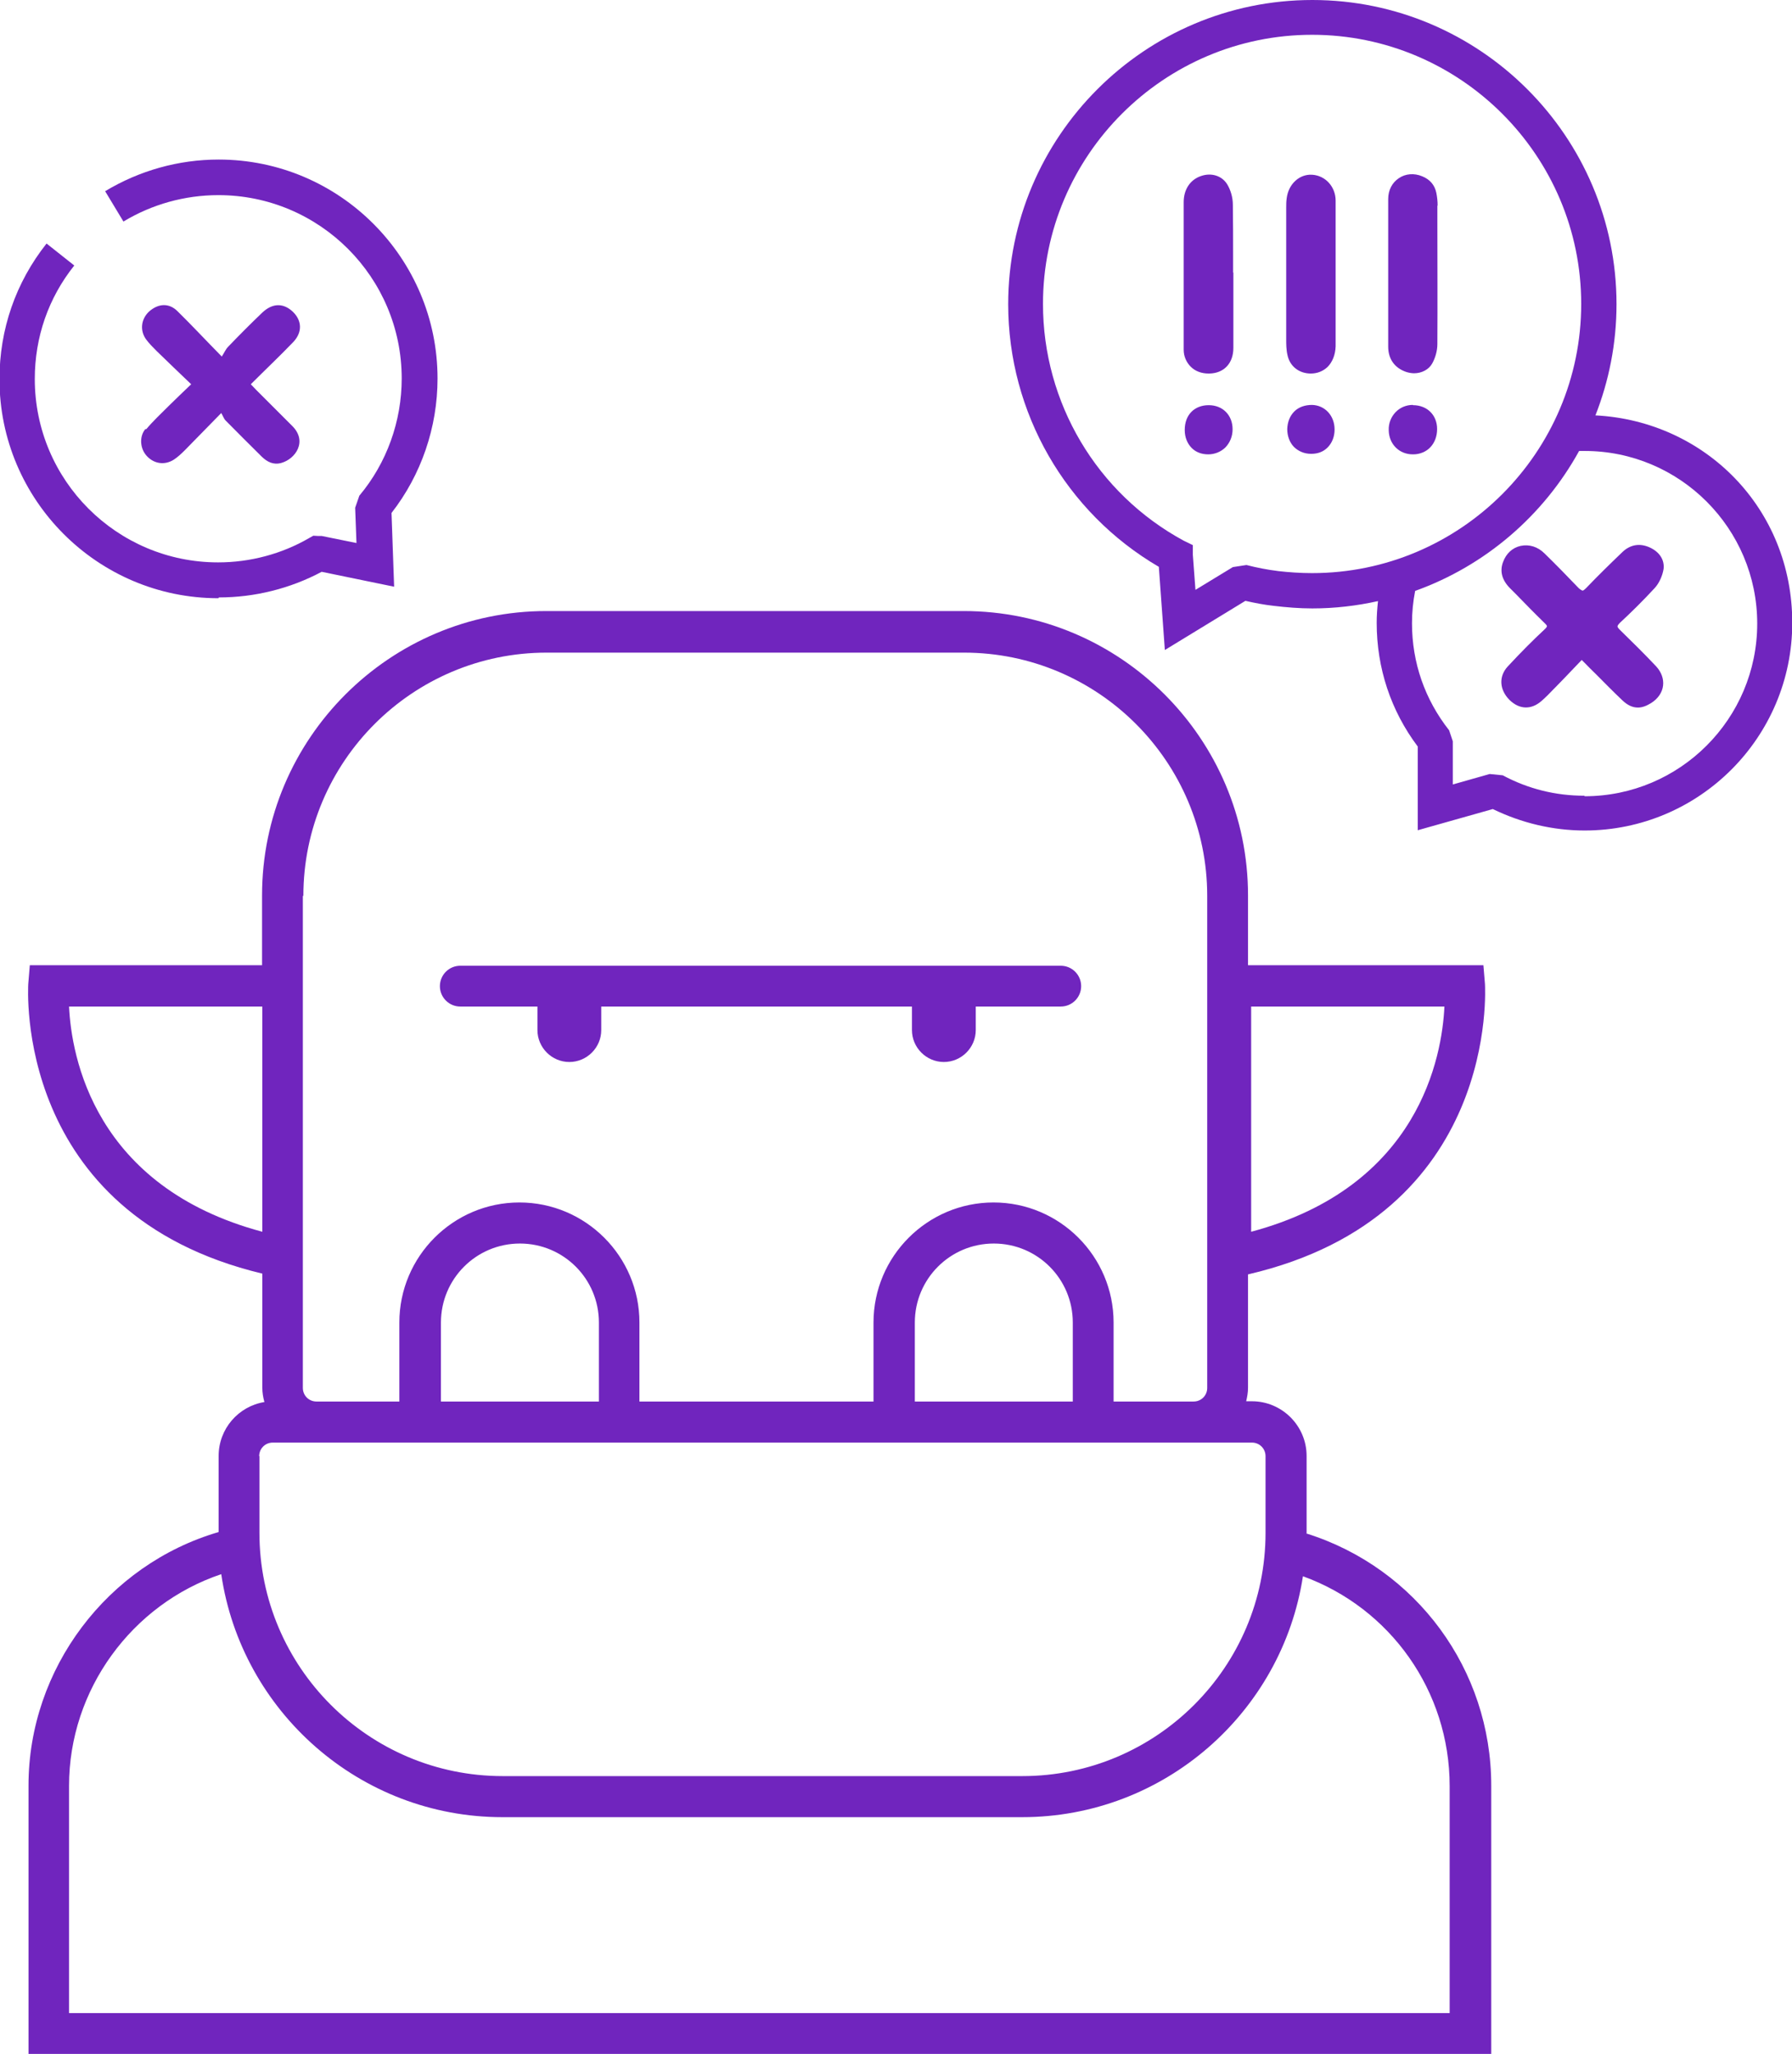 <?xml version="1.0" encoding="UTF-8"?>
<svg id="Capa_2" data-name="Capa 2" xmlns="http://www.w3.org/2000/svg" viewBox="0 0 68.52 78.52">
  <defs>
    <style>
      .cls-1 {
        fill: #7025be;
      }
    </style>
  </defs>
  <g id="Capa_5" data-name="Capa 5">
    <g id="orc_icon" data-name="orc  icon">
      <path class="cls-1" d="m49.96,58.64s0-.03,0-.05v-2.93c0-1.15-.94-2.09-2.09-2.09h-.22c.04-.17.07-.34.07-.52v-4.33c9.64-2.24,9.06-11.01,9.06-11.1l-.06-.72h-9v-2.67c0-5.99-4.88-10.87-10.87-10.87h-15.96c-5.99,0-10.87,4.88-10.87,10.87v2.67H1.14l-.06.72c0,.09-.58,8.79,8.95,11.07v4.36c0,.19.03.37.08.55-.99.16-1.75,1.02-1.75,2.06v2.91c-4.25,1.24-7.27,5.22-7.27,9.69v10.26h55.93v-10.26c0-4.44-2.87-8.31-7.05-9.63Zm-2.12-20.16h7.39c-.09,1.89-.95,6.89-7.39,8.61v-8.61Zm-36.24-4.23c0-5.13,4.17-9.3,9.3-9.3h15.96c5.13,0,9.3,4.17,9.3,9.3v18.81c0,.29-.23.52-.52.52h-3.06v-3.02c0-2.53-2.06-4.59-4.59-4.59s-4.59,2.06-4.59,4.59v3.02h-8.95v-3.02c0-2.53-2.06-4.59-4.59-4.59s-4.59,2.06-4.59,4.59v3.02h-3.17c-.29,0-.52-.23-.52-.52v-18.81Zm29.42,19.33h-6.04v-3.02c0-1.67,1.35-3.02,3.02-3.02s3.02,1.35,3.02,3.02v3.02Zm-18.12,0h-6.04v-3.02c0-1.67,1.35-3.02,3.02-3.02s3.02,1.35,3.02,3.02v3.02ZM2.64,38.48h7.39v8.61c-6.44-1.72-7.3-6.72-7.39-8.61Zm7.27,17.19c0-.29.23-.52.52-.52h37.44c.29,0,.52.23.52.52v2.93c0,5.13-4.17,9.3-9.3,9.3h-19.87c-5.13,0-9.3-4.17-9.3-9.3v-2.93Zm45.52,21.29H2.64v-8.69c0-3.67,2.4-6.94,5.82-8.09.77,5.25,5.3,9.29,10.75,9.29h19.87c5.43,0,9.94-4,10.74-9.21,3.34,1.21,5.61,4.39,5.61,8.02v8.69Z"/>
      <path class="cls-1" d="m17.6,38.48h2.95v.9c0,.67.55,1.22,1.22,1.22h0c.67,0,1.22-.55,1.22-1.22v-.9h11.88v.9c0,.67.55,1.22,1.22,1.22h0c.67,0,1.22-.55,1.22-1.22v-.9h3.25c.43,0,.78-.35.78-.78s-.35-.78-.78-.78h-22.96c-.43,0-.78.35-.78.78s.35.78.78.78Z"/>
      <path class="cls-1" d="m5.56,16.4c-.25.3-.2.77.06,1.04.28.3.69.35,1.03.13.15-.1.28-.22.41-.35.44-.45.88-.9,1.4-1.43.07.12.1.22.17.29.45.46.92.92,1.38,1.38.21.2.44.32.74.24.55-.15,1.02-.83.42-1.42-.46-.46-.92-.92-1.38-1.38-.06-.06-.12-.13-.2-.21.55-.55,1.09-1.06,1.61-1.6.37-.38.35-.83,0-1.17-.36-.34-.77-.34-1.16.02-.45.43-.89.87-1.32,1.32-.09.09-.14.22-.24.37-.63-.64-1.15-1.2-1.69-1.73-.33-.33-.74-.3-1.09.01-.31.29-.36.73-.11,1.07.12.16.26.3.4.44.42.41.85.82,1.32,1.27-.32.31-.59.56-.86.83-.29.29-.6.58-.86.89Z"/>
      <path class="cls-1" d="m54.97,7.86c0-.17-.02-.34-.05-.49-.06-.29-.24-.51-.54-.63-.31-.13-.64-.1-.89.07-.26.17-.41.46-.41.8,0,.66,0,1.32,0,1.98v.84s0,.82,0,.82c0,.67,0,1.33,0,2,0,.48.25.82.69.97.1.03.2.05.3.05.29,0,.56-.14.69-.37.12-.21.2-.49.2-.74.01-1.56,0-3.16,0-4.69v-.61Z"/>
      <path class="cls-1" d="m47.15,10.42c0-.21,0-.42,0-.63,0-.64,0-1.31-.01-1.97,0-.28-.09-.57-.22-.78-.2-.32-.6-.45-1-.31-.41.14-.66.51-.66,1,0,2.03,0,3.88,0,5.64,0,.25.1.48.27.65.17.17.41.26.68.26,0,0,.02,0,.03,0,.56-.01.92-.39.92-.98,0-.65,0-1.3,0-1.96v-.81s0-.11,0-.11Z"/>
      <path class="cls-1" d="m51.07,9.64c0-.66,0-1.31,0-1.97,0-.53-.39-.96-.9-.99-.48-.03-.9.35-.97.89-.02.13-.02.26-.02.38,0,1.68,0,3.35,0,5.03,0,.17,0,.39.05.6.09.42.43.69.87.7,0,0,.02,0,.02,0,.25,0,.47-.09.64-.25.19-.19.3-.47.31-.79,0-.65,0-1.3,0-1.95v-.82s0-.82,0-.82Z"/>
      <path class="cls-1" d="m54.02,15.48h0c-.25,0-.49.1-.66.28-.17.18-.27.42-.26.69.01.53.4.92.92.92,0,0,.01,0,.02,0,.25,0,.49-.1.65-.27.17-.18.26-.42.26-.7,0-.54-.39-.91-.92-.91Z"/>
      <path class="cls-1" d="m46.21,15.49h0c-.26,0-.49.09-.65.25-.17.17-.26.41-.26.7,0,.28.1.52.27.69.16.16.38.24.63.24h0c.25,0,.49-.1.66-.27.17-.18.27-.42.27-.69,0-.54-.38-.92-.91-.92Z"/>
      <path class="cls-1" d="m50.17,15.48c-.27,0-.51.08-.68.25-.17.17-.26.4-.27.67,0,.27.09.51.25.68.17.17.4.27.66.27h.01c.25,0,.46-.08.62-.24.17-.17.27-.41.27-.69,0-.53-.37-.93-.87-.94Z"/>
      <path class="cls-1" d="m63.28,22.47c.17-.19.29-.47.33-.72.04-.35-.16-.66-.55-.83-.37-.16-.73-.1-1.03.19-.49.47-.94.91-1.37,1.36-.07.07-.12.11-.15.11h0s-.08-.03-.15-.1c-.44-.46-.88-.91-1.3-1.32-.26-.26-.59-.36-.92-.29-.31.07-.55.29-.67.62-.13.35-.04.69.27,1l.2.2c.36.37.73.75,1.1,1.11.03.03.11.1.11.14,0,.01-.01.05-.1.13-.43.4-.88.85-1.4,1.41-.35.38-.32.89.07,1.28.38.37.83.38,1.22.04.16-.14.32-.3.46-.45l.06-.06c.26-.27.52-.53.78-.81l.24-.25h0s.07.07.1.1c.15.15.29.3.44.44.33.33.66.67,1.01,1,.2.19.39.28.6.28.16,0,.32-.06.5-.17.27-.17.43-.41.46-.67.03-.25-.06-.51-.26-.73-.46-.49-.95-.97-1.38-1.39-.07-.07-.11-.12-.1-.15,0-.02.02-.06.1-.14.38-.35.87-.83,1.33-1.33Z"/>
      <path class="cls-1" d="m61,15.89c.52-1.32.81-2.76.81-4.26,0-6.41-5.22-11.63-11.63-11.63s-11.63,5.22-11.63,11.63c0,4.14,2.2,7.96,5.76,10.04l.23,3.18,3.08-1.88c.35.08.71.15,1.07.19.5.06,1,.1,1.49.1.86,0,1.7-.1,2.51-.28-.03.28-.05.55-.05.83,0,1.73.54,3.36,1.57,4.73v3.2l2.87-.81c1.09.53,2.29.82,3.51.82,4.38,0,7.94-3.56,7.94-7.94s-3.34-7.71-7.52-7.93Zm-12.14,5.94c-.41-.05-.81-.13-1.2-.23l-.52.08-1.43.87-.1-1.34v-.37l-.35-.17c-3.32-1.8-5.38-5.27-5.38-9.05,0-5.67,4.62-10.29,10.29-10.29s10.29,4.62,10.29,10.29-4.62,10.29-10.29,10.29c-.44,0-.88-.03-1.32-.08Zm11.72,8.59c-1.1,0-2.15-.26-3.12-.78l-.5-.05-1.41.4v-1.65l-.14-.42c-.93-1.18-1.42-2.59-1.42-4.09,0-.42.04-.83.12-1.24,2.68-.96,4.91-2.88,6.27-5.35.07,0,.14,0,.21,0,3.64,0,6.6,2.96,6.6,6.6s-2.96,6.6-6.6,6.6Z"/>
      <path class="cls-1" d="m8.37,22.84c1.37,0,2.73-.34,3.93-.98l2.77.57-.1-2.82c1.14-1.46,1.76-3.28,1.76-5.14,0-4.61-3.75-8.37-8.37-8.37-1.53,0-3.03.42-4.34,1.21l.7,1.16c1.09-.66,2.35-1.01,3.63-1.01,3.87,0,7.01,3.14,7.01,7.01,0,1.63-.57,3.23-1.62,4.48l-.16.46h0s.05,1.35.05,1.35l-1.33-.27h0s0,0,0,0h-.14s-.18-.01-.18-.01l-.16.09c-1.05.61-2.26.93-3.48.93-3.87,0-7.01-3.14-7.01-7.01,0-1.6.52-3.1,1.51-4.34l-1.06-.84c-1.18,1.49-1.8,3.28-1.8,5.19,0,4.61,3.75,8.37,8.37,8.37Z"/>
    </g>
  </g>
</svg>